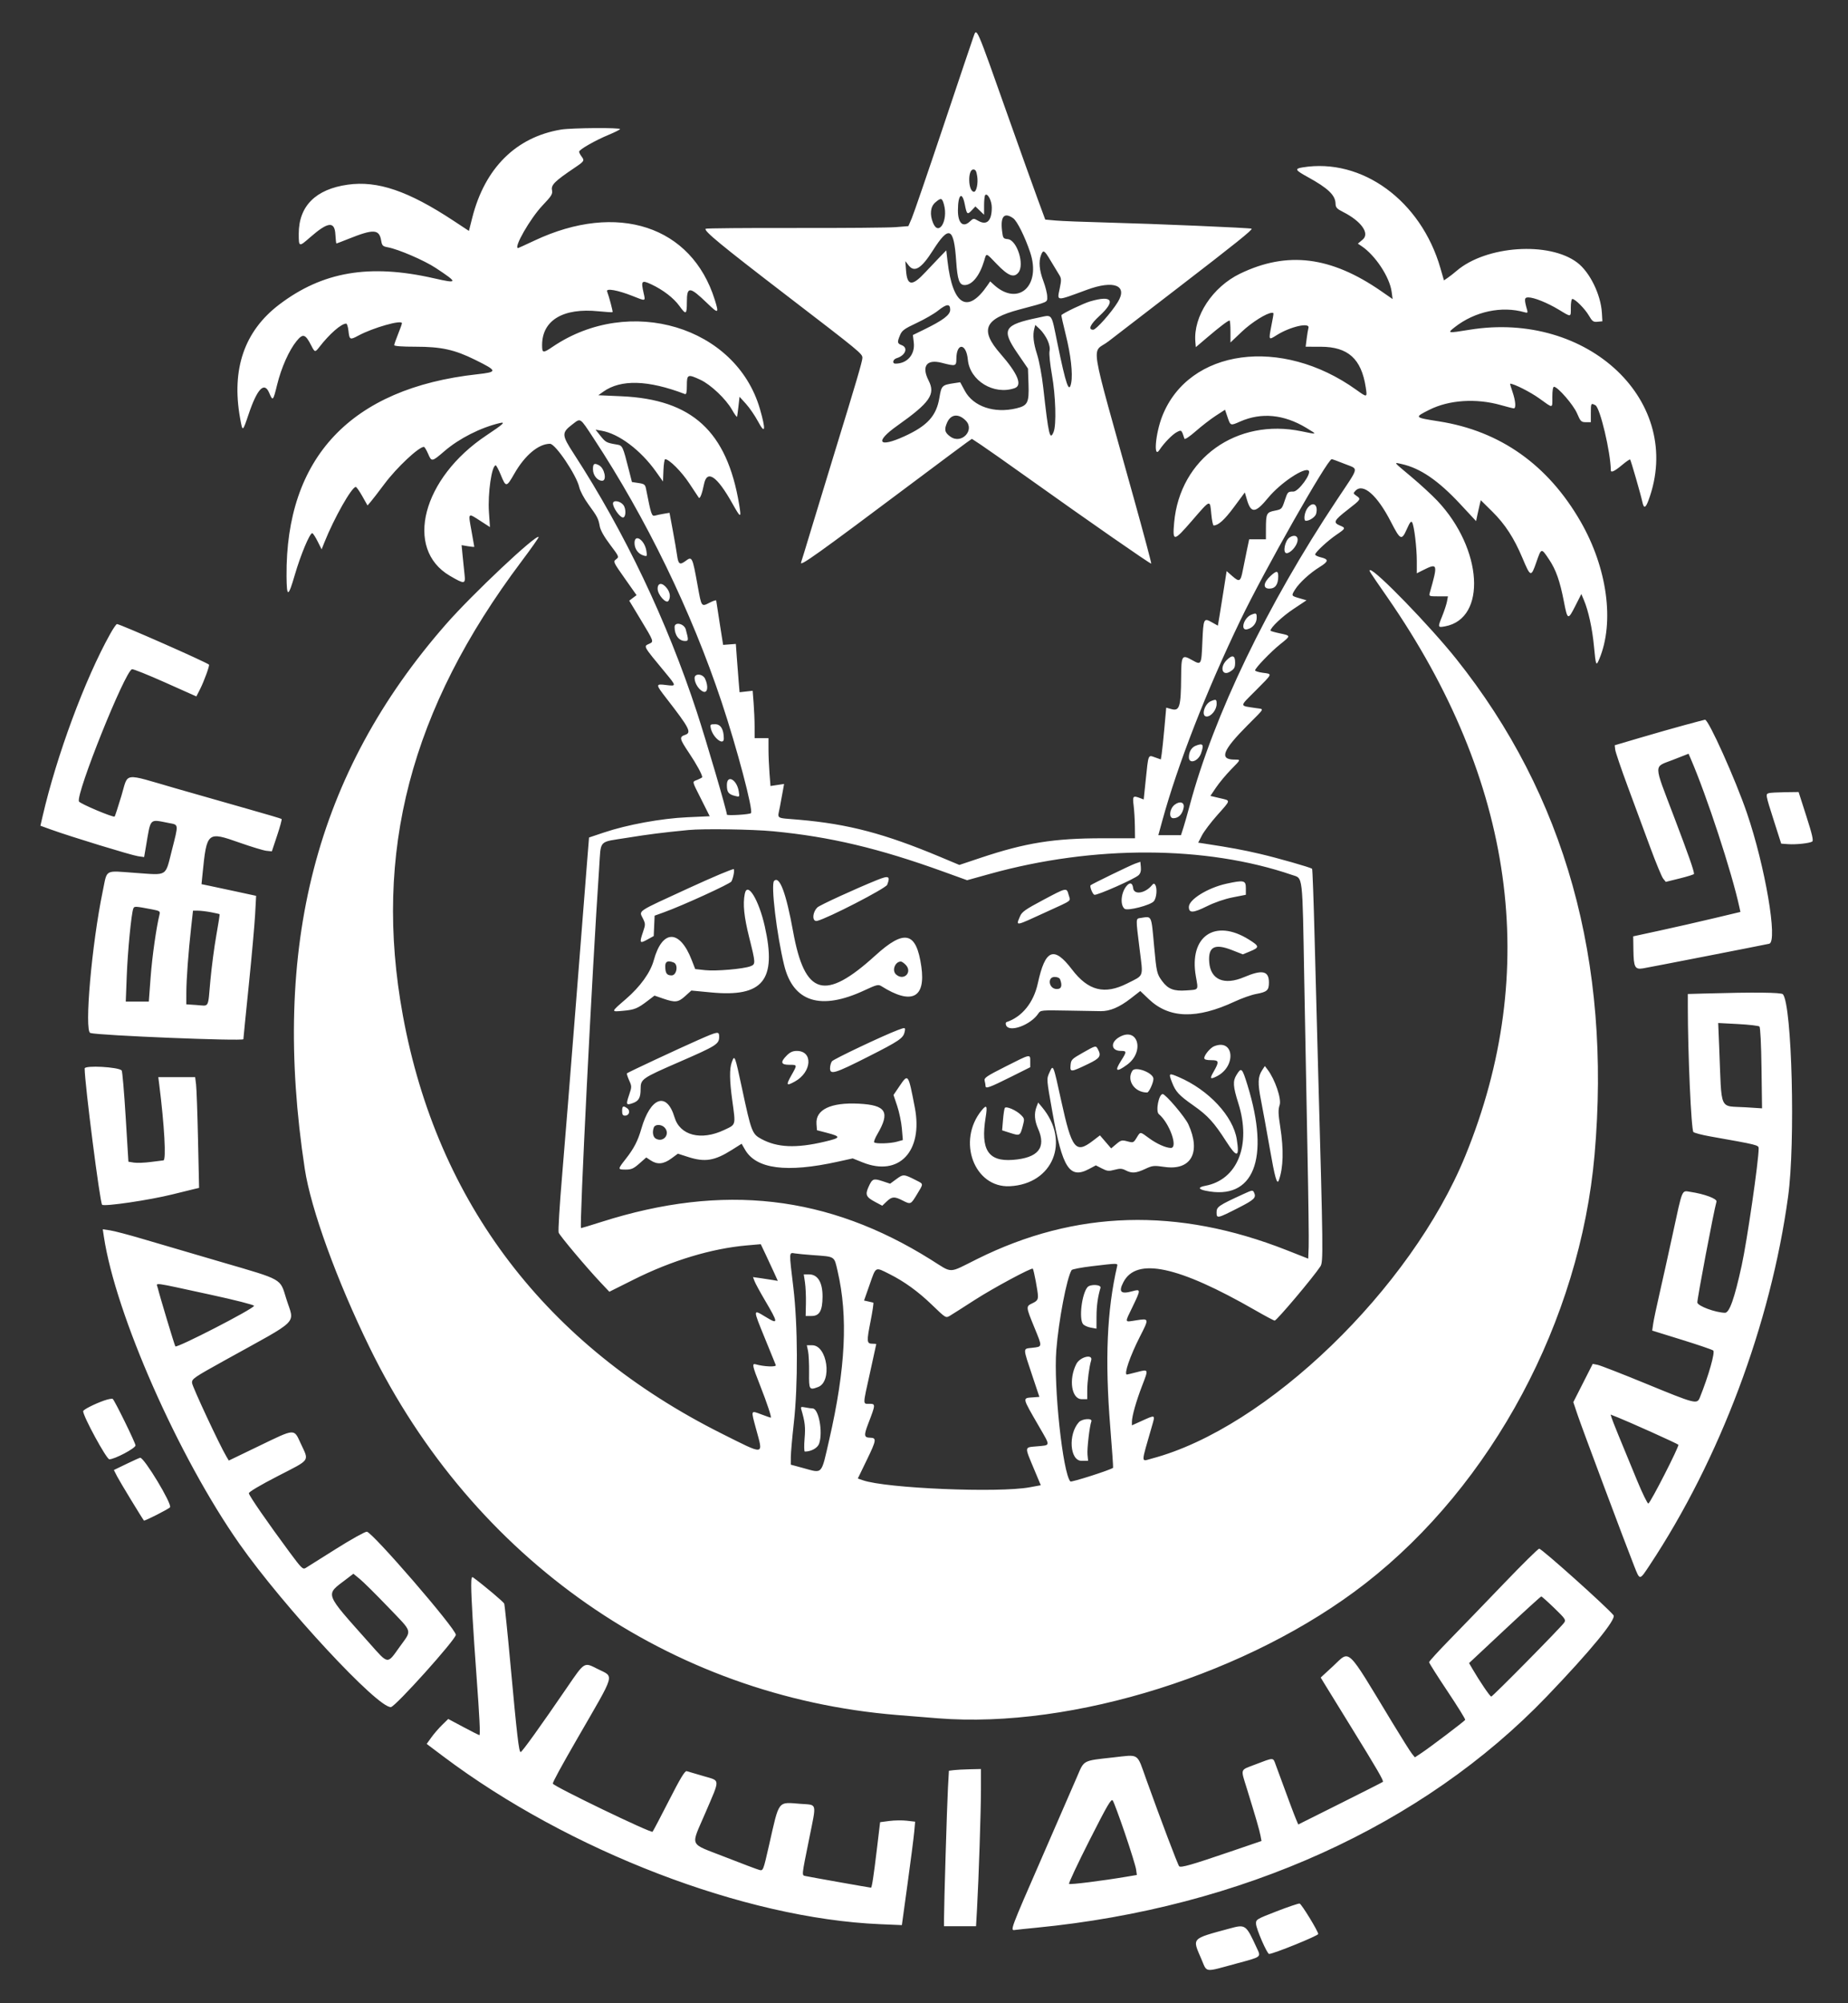 <?xml version="1.0" encoding="UTF-8"?>
<svg version="1.1" viewBox="0 0 400 433.33" xmlns="http://www.w3.org/2000/svg">
  <rect x="0" y="0" width="400" height="433.33" fill="#333333" stroke="none"/>
  <path fill="#fff"  d="m210.67 8.068c-0.221 0.604-3.142 9.274-6.49 19.265-3.348 9.992-6.419 18.935-6.823 19.873l-0.737 1.706-2.727 0.221c-1.501 0.122-11.329 0.205-21.84 0.184-10.512-0.021-19.204 0.055-19.317 0.168-0.44 0.439 3.3 3.519 17.429 14.355 16.128 12.369 16.5 12.675 16.5 13.577 0 0.715-1.34 5.275-5.998 20.416-1.805 5.867-4.139 13.517-5.185 17-1.047 3.484-1.985 6.547-2.085 6.808-0.407 1.063 3.176-1.494 24.934-17.798 5.409-4.053 10.329-7.716 10.935-8.141l1.101-0.773 1.899 1.251c1.044 0.688 5.724 3.979 10.399 7.312 13.027 9.289 26.383 18.569 26.523 18.429 0.069-0.069-1.604-6.342-3.719-13.94-10.006-35.957-9.247-31.285-5.549-34.136 1.418-1.093 8.203-6.313 15.078-11.6 12.433-9.56 16.148-12.541 15.919-12.771-0.178-0.178-21.087-1.069-31.252-1.332-4.859-0.125-9.866-0.321-11.128-0.435l-2.294-0.207-1.659-4.5c-0.912-2.475-3.652-10.125-6.088-17-7.468-21.076-7.035-20.084-7.826-17.932m-89.261 19.969c-9.708 1.617-16.467 8.328-19.184 19.045l-0.727 2.869-3.333-2.196c-9.805-6.459-16.44-8.719-22.91-7.804-6.94 0.981-10.59 4.638-10.59 10.608 0 2.9 0.028 2.909 2.471 0.771 3.863-3.38 5.308-3.533 5.462-0.58 0.055 1.054 0.156 1.917 0.225 1.917 0.068 0 1.261-0.455 2.65-1.012 5.4-2.162 6.613-2.095 7.032 0.389 0.185 1.093 0.339 1.248 1.433 1.45 2.317 0.428 7.896 2.833 10.393 4.481 4.86 3.207 4.823 3.416-0.392 2.227-13.955-3.182-24.13-1.453-33.526 5.698-7.514 5.718-10.349 13.945-8.45 24.524 0.552 3.072 0.533 3.081 1.858-0.843 1.867-5.527 3.395-7.101 4.452-4.584 0.77 1.834 0.852 1.749 1.705-1.747 0.905-3.707 2.589-7.489 4.226-9.486 1.377-1.681 1.89-1.521 3.17 0.986 0.762 1.494 0.829 1.507 1.737 0.333 2.213-2.859 4.762-5.083 5.827-5.083 0.169 0 0.384 0.682 0.478 1.516 0.227 2.016 0.322 2.063 2.164 1.074 3.179-1.708 9.418-3.475 9.418-2.668 0 0.163-0.375 1.219-0.833 2.347-0.459 1.128-0.834 2.204-0.834 2.391 0 0.215 1.7 0.34 4.614 0.34 5.582 0 8.451 0.632 12.928 2.849 4.854 2.403 4.88 2.619 0.375 3.117-27.266 3.009-41.437 18.022-41.227 43.675 0.039 4.678 0.36 4.624 1.797-0.305 1.261-4.324 3.217-9.003 3.765-9.003 0.152 0 0.672 0.788 1.154 1.75l0.878 1.75 0.598-1.5c2.092-5.247 5.916-12 6.795-12 0.157 0 0.792 0.901 1.412 2.001l1.127 2 0.656-0.75c0.361-0.413 1.736-2.194 3.057-3.959 2.627-3.508 7.374-7.958 8.491-7.958 0.149 0 0.563 0.681 0.92 1.514 0.752 1.755 0.809 1.745 3.573-0.629 3.144-2.7 7.746-5.035 11.865-6.02 1.446-0.345 0.886 0.179-2.838 2.658-13.857 9.226-17.844 24.543-7.903 30.362 3.174 1.858 3.418 1.837 3.184-0.266-0.109-0.982-0.298-2.815-0.419-4.073l-0.22-2.286 1.376 0.232c0.756 0.128 1.373 0.182 1.37 0.12s-0.284-1.65-0.625-3.529c-0.711-3.924-0.791-3.838 1.94-2.073l2.079 1.344-0.223-3.261c-0.275-4.033 0.606-10.093 1.468-10.093 0.137 0 0.631 0.931 1.098 2.068 1.117 2.723 1.227 2.712 2.944-0.288 2.273-3.973 5.231-6.446 7.713-6.447 1.175 0 5.744 6.788 6.332 9.41 0.178 0.791 1.039 2.408 1.937 3.64 1.997 2.737 2.195 3.118 2.494 4.783 0.156 0.87 0.934 2.255 2.235 3.98 1.964 2.605 1.985 2.656 1.311 3.167-0.673 0.511-0.64 0.583 1.868 4.141l2.552 3.621-0.791 0.596-0.791 0.597 2.385 3.949c2.989 4.948 2.973 4.906 1.926 5.383-1.255 0.571-1.386 0.339 3.57 6.325 2.35 2.838 2.351 2.872 0.084 2.589-2.294-0.287-2.292-0.173 0.068 2.868 4.999 6.443 5.502 7.412 4.098 7.901-1.356 0.473-1.286 0.794 0.869 4.014 1.577 2.355 2.798 4.603 2.798 5.152 0 0.075-0.45 0.323-1 0.551-1.233 0.511-1.324 0.032 0.811 4.288l1.81 3.61-4.881 0.222c-5.616 0.255-12.98 1.605-18.046 3.307l-3.194 1.073-0.402 5c-0.221 2.75-1.314 16.625-2.428 30.833-1.115 14.208-2.468 31.042-3.008 37.407-0.54 6.366-0.872 11.869-0.738 12.229 0.261 0.703 6.049 7.58 9.106 10.818l1.864 1.974 5.303-2.65c8.218-4.107 16.826-6.705 24.421-7.371l3.051-0.268 1.037 2.181c0.571 1.199 1.401 2.985 1.846 3.97l0.808 1.789-1.097-0.189c-0.603-0.104-1.812-0.29-2.686-0.412l-1.59-0.222 0.336 0.885c0.185 0.486 1.158 2.28 2.161 3.985 3.065 5.207 3.074 5.464 0.123 3.671-2.642-1.605-2.641-1.651-0.092 4.587 1.225 2.997 2.309 5.657 2.409 5.911 0.177 0.449-2.578 0.341-4.341-0.171-0.858-0.249-0.748 0.288 0.925 4.529 1.53 3.877 2.567 7.014 2.32 7.014-0.075 0-0.977-0.315-2.005-0.7-2.373-0.887-2.31-1.063-1.149 3.218 1.553 5.729 2.022 5.669-7.398 0.955-38.033-19.031-61.636-49.947-69.073-90.473-6.466-35.235 1.661-66.303 25.707-98.266 2.11-2.805 3.768-5.167 3.685-5.251-0.583-0.582-14.349 12.373-20.029 18.85-28.203 32.16-37.942 69.691-30.59 117.88 1.322 8.667 6.918 24.064 14.034 38.618 22.418 45.848 64.979 75.477 114.18 79.487 2.189 0.179 6.155 0.499 8.813 0.711 29.216 2.337 67.542-9.74 92.5-29.147 27.479-21.367 46.487-56.871 49.639-92.718 3.679-41.844-6.358-77.789-29.973-107.34-5.633-7.05-17.375-19.158-18.579-19.158-0.37 0-0.445-0.119 3.681 5.834 27.56 39.755 33.292 80.784 16.889 120.89-11.765 28.764-43 58.898-67.844 65.451-2.404 0.635-2.405 1.443 8e-3 -6.958 0.755-2.626 0.878-2.571-2.404-1.088l-1.917 0.866v-0.759c0-1.21 0.926-4.479 2.219-7.831 1.404-3.64 1.425-3.587-1.147-2.92-1.101 0.285-2.073 0.518-2.16 0.518-0.696 0 0.696-4.037 2.837-8.23 2-3.918 1.997-3.93-0.804-3.5-2.637 0.404-2.563 0.711-0.738-3.063 1.733-3.585 1.729-3.738-0.092-3.233-2.524 0.701-3.057 0.17-1.96-1.951 2.815-5.444 11.831-3.524 28.559 6.082 2.134 1.226 4.018 2.229 4.186 2.229 0.447 0 8.383-9.404 9.902-11.734 0.631-0.969 0.607-3.062-0.508-42.933-0.197-7.058-0.531-19.609-0.743-27.889-0.211-8.281-0.459-15.115-0.551-15.188-0.395-0.31-7.507-2.338-11.333-3.23-3.646-0.851-6.307-1.342-11.908-2.2l-1.409-0.215 0.802-1.556c0.44-0.855 1.934-2.83 3.319-4.389 3.023-3.401 2.982-3.11 0.522-3.692l-2.006-0.474 1.229-1.82c0.676-1.001 2.104-2.719 3.173-3.819 2.304-2.369 2.248-2.189 0.694-2.218-3.209-0.06-2.422-2.038 2.963-7.442 3.848-3.862 3.627-3.425 1.871-3.69-3.735-0.564-3.723-0.192-0.125-3.803 3.751-3.765 3.669-3.561 1.541-3.844-0.916-0.121-1.666-0.357-1.666-0.523 0-0.49 3.43-4.053 5.461-5.673 2.31-1.844 2.312-1.817-0.128-2.335-1.1-0.233-2-0.495-2-0.581 0-0.666 2.545-3.073 4.922-4.654l2.875-1.913-1.447-0.419c-1.882-0.545-1.878-0.539-1.052-1.875 0.917-1.484 3.237-3.611 5.371-4.925 1.925-1.184 1.976-1.662 0.222-2.076-0.673-0.16-1.224-0.431-1.224-0.603 0-0.479 2.694-2.983 4.614-4.287 2.007-1.363 2.039-1.454 0.719-2-1.497-0.62-1.255-1.11 1.667-3.374 2.954-2.291 2.98-2.331 1.916-3.056-0.701-0.477-0.713-0.548-0.195-1.083 1.664-1.718 4.7 0.944 7.676 6.731 2.052 3.991 2.318 4.108 3.461 1.532 0.637-1.437 0.921-1.791 1.133-1.415 0.446 0.789 1.009 5.453 1.009 8.362v2.65l1.25-0.631c3.299-1.665 3.36-1.474 1.552 4.867-0.205 0.72-0.131 0.75 1.863 0.75h2.076l-0.212 1.129c-0.117 0.621-0.592 2.063-1.055 3.204-0.972 2.391-0.952 2.454 0.665 2.15 9.046-1.697 8.117-16.758-1.673-27.137-1.163-1.232-3.693-3.563-5.624-5.179-4.069-3.408-3.9-3.183-2.092-2.781 4.005 0.891 7.897 3.552 12.635 8.637l3.448 3.702 0.265-1.279c0.145-0.704 0.374-1.721 0.507-2.26l0.242-0.982 2.513 2.482c2.747 2.712 4.697 5.716 6.506 10.023 1.738 4.137 1.866 4.18 2.979 0.983 1.122-3.225 1.083-3.215 2.791-0.659 1.496 2.241 2.345 4.66 3.215 9.16 0.763 3.945 0.879 3.989 2.43 0.932l1.331-2.625 0.555 1.307c0.97 2.28 1.818 6.166 2.177 9.974 0.401 4.251 0.469 4.414 1.156 2.77 3.326-7.961 1.732-19.679-4.044-29.718-7.062-12.275-17.407-19.597-30.627-21.679-5.424-0.853-5.417-0.845-2.138-2.5 4.273-2.157 10.187-2.541 15.554-1.009 1.327 0.379 2.565 0.688 2.75 0.688 0.516 0 0.384-1.636-0.288-3.583-0.333-0.963-0.559-1.75-0.502-1.75 0.823 0 4.351 1.783 6.311 3.189 3.08 2.21 2.817 2.243 2.817-0.356 0-1.329 0.139-2.166 0.36-2.166 0.812 0 4.193 3.893 4.987 5.744 0.756 1.763 0.904 1.911 1.903 1.917l1.083 5e-3v-2c0-2.124 0.035-2.183 0.993-1.67 1.011 0.541 3.283 10.133 3.337 14.087 8e-3 0.564 0.836 0.174 2.387-1.126 0.904-0.756 1.707-1.311 1.785-1.233 0.166 0.166 2.316 7.613 2.653 9.192 0.312 1.459 0.686 1.364 1.317-0.333 7.898-21.256-12.966-41.119-38.77-36.909-4.736 0.773-4.843 0.753-3.134-0.583 4.333-3.384 10.129-4.624 15.054-3.219 0.662 0.189 0.759 0.124 0.608-0.407-0.682-2.397-0.649-2.799 0.231-2.799 1.25 0 4.119 1.156 6.628 2.669 2.742 1.653 2.578 1.685 2.578-0.502 0-1.008 0.145-1.833 0.322-1.833 0.609 0 2.705 2.094 3.566 3.563 0.763 1.302 0.984 1.461 1.904 1.371l1.041-0.101-0.108-1.833c-0.233-3.941-2.6-8.777-5.306-10.844-6.073-4.637-19.767-3.705-26.153 1.78-0.605 0.52-1.465 1.193-1.913 1.496l-0.813 0.552-0.769-2.664c-4.21-14.582-16.986-23.9-29.854-21.773-1.751 0.289-1.588 0.584 1.166 2.096 4.341 2.384 5.939 3.907 5.991 5.708 0.025 0.878 0.259 1.139 1.656 1.847 3.919 1.986 5.796 4.633 4.223 5.957l-1.048 0.882 0.797 0.532c2.973 1.983 6.087 6.699 6.511 9.862l0.215 1.597-2.464-1.706c-10.89-7.543-20.345-8.717-30.548-3.795-5.965 2.878-10.155 9.253-9.683 14.731l0.1 1.17 2.533-2.155c2.66-2.264 4.435-3.607 4.769-3.607 0.109 0 0.198 1.069 0.198 2.376v2.376l2.452-2.329c2.144-2.036 5.421-4.089 6.528-4.089 0.438 0 0.448-0.221-0.142 2.864-0.593 3.099-0.602 3.083 1.179 1.959 2.894-1.828 7.215-2.818 6.863-1.573-0.091 0.32-0.265 1.37-0.387 2.333l-0.222 1.75 3.281 7e-3c5.893 0.013 8.77 2.602 9.718 8.743 0.353 2.285 0.353 2.285-2.068 0.551-16.177-11.584-36.209-8.863-41.962 5.699-1.485 3.758-1.959 9.369-0.62 7.336 0.989-1.502 2.814-3.371 3.776-3.868 1.007-0.521 1.002-0.525 1.64 1.435 0.076 0.233 1.115-0.459 2.464-1.642 1.284-1.125 3.231-2.626 4.327-3.336l1.994-1.291 0.506 1.493c0.681 2.007 0.649 1.995 2.747 1.067 4.596-2.033 9.48-1.568 14.343 1.365 2.444 1.474 2.455 1.466-1 0.744-14.057-2.939-26.375 5.867-27.608 19.735-0.374 4.202-0.11 4.176 3.836-0.378 4.089-4.719 3.903-4.653 4.199-1.493 0.129 1.375 0.36 2.5 0.513 2.5 1.007 0 2.348-1.212 4.397-3.974l2.35-3.168 0.446 1.528c0.896 3.073 1.836 2.996 4.612-0.38 2.629-3.197 7.905-6.718 8.77-5.853 0.636 0.636-2.206 4.513-3.309 4.513-1.206 0-1.248 0.043-1.87 1.917-0.622 1.875-0.669 1.923-2.169 2.218-1.781 0.35-1.906 0.607-1.912 3.949l-5e-3 2.25h-1.811-1.81l-0.51 2.416c-0.28 1.329-0.675 3.277-0.878 4.328-0.467 2.417-0.726 2.557-2.251 1.218l-1.24-1.089-0.572 3.647c-0.314 2.005-0.741 4.661-0.947 5.9l-0.376 2.254-1.322-0.742c-1.739-0.978-1.814-0.821-2.033 4.234-0.22 5.094-0.211 5.08-2.282 3.923-2.147-1.199-2.284-0.979-2.316 3.744-0.043 6.365-0.347 7.374-2.074 6.897l-1.152-0.318-0.394 4.377c-0.217 2.408-0.48 4.927-0.585 5.599l-0.19 1.222-1.265-0.447c-1.521-0.536-1.411-0.813-2.021 5.056l-0.422 4.053-0.796-0.303c-1.524-0.579-1.639-0.445-1.382 1.614 0.132 1.054 0.252 3.079 0.268 4.5l0.028 2.583h-6.983c-10.584 0-16.703 0.979-26.42 4.225l-4.617 1.543-4.074-1.708c-12.082-5.065-19.943-7.139-30.573-8.064-5.341-0.466-4.707-0.036-4.186-2.833 0.239-1.281 0.539-2.91 0.666-3.621l0.232-1.291-1.472 0.221-1.473 0.221-0.215-2.763c-0.118-1.52-0.216-3.851-0.217-5.18l-2e-3 -2.416h-1.5-1.5l-2e-3 -2.417c-1e-3 -1.329-0.096-3.633-0.212-5.121l-0.211-2.703-1.416 0.159-1.416 0.16-0.194-2.289c-0.107-1.259-0.288-3.61-0.403-5.225l-0.209-2.936-1.378 0.103-1.377 0.102-0.737-4.667c-0.406-2.566-0.746-4.782-0.758-4.923-0.011-0.141-0.614 0.046-1.34 0.417-1.899 0.968-1.828 1.063-2.669-3.576-1.157-6.386-1.195-6.461-2.659-5.378-1.221 0.902-1.542 0.678-1.808-1.265-0.119-0.868-0.535-3.288-0.925-5.378l-0.708-3.801-1.206 0.202c-0.663 0.111-1.525 0.29-1.915 0.397-0.736 0.203-0.856-0.151-1.959-5.761-0.187-0.953-0.361-1.089-1.63-1.279l-1.421-0.213-0.609-2.388c-1.416-5.546-1.397-5.506-2.763-5.736-2.118-0.357-2.351-0.483-3.441-1.86l-1.061-1.339 1.297 0.223c3.729 0.64 8.449 4.179 11.75 8.812l1.547 2.17 0.098-2.412c0.054-1.326 0.22-2.412 0.369-2.412 0.872 0 3.56 2.694 5.239 5.249 1.055 1.605 1.973 2.989 2.04 3.075 0.258 0.329 0.723-0.866 1.126-2.892 0.648-3.258 2.795-1.819 6.118 4.102 1.854 3.303 2.007 3.329 1.495 0.255-2.637-15.813-10.161-22.722-25.485-23.401l-5-0.221 1.063-0.759c3.811-2.717 9.698-2.55 17.687 0.504 0.305 0.117 0.417-0.385 0.417-1.876 0-2.399 0.197-2.481 2.933-1.207 2.246 1.046 5.514 4.142 6.838 6.479 0.563 0.994 1.058 1.669 1.101 1.5 0.042-0.169 0.179-1.208 0.304-2.308l0.228-2 1.402 1.547c0.771 0.85 1.951 2.575 2.621 3.833 1.545 2.896 1.701 1.788 0.387-2.747-5.168-17.832-28.198-24.737-44.863-13.449-2.102 1.423-2.285 1.395-2.285-0.356 0-5.386 4.565-8.112 12.256-7.319 1.585 0.164 2.935 0.245 3 0.18 0.105-0.105-0.744-3.311-1.19-4.492-0.273-0.722 2.359-0.252 5.439 0.972 3.008 1.195 2.884 1.228 2.461-0.655-0.588-2.618-0.419-2.805 1.666-1.836 2.534 1.179 4.856 2.964 6.091 4.684 1.416 1.972 1.611 1.87 1.611-0.842 0-3.464 0.592-3.43 4.416 0.255 2.429 2.34 2.573 2.271 1.619-0.775-4.997-15.949-21.08-21.225-39.001-12.796-1.906 0.896-3.511 1.63-3.566 1.63-1.051 0 2.625-6.412 5.279-9.206 1.992-2.097 2.231-2.487 2.058-3.353-0.219-1.092 0.633-1.935 4.778-4.729 2.266-1.527 2.317-1.609 1.594-2.565-0.269-0.356-0.494-0.804-0.5-0.995-0.014-0.448 3.514-2.46 6.421-3.662 1.246-0.515 2.342-1.061 2.437-1.213 0.224-0.363-10.522-0.285-12.791 0.093m90.103 10.109c0.228 1.516-0.163 3.361-0.708 3.345-1.266-0.039-1.404-4.824-0.139-4.824 0.485 0 0.675 0.333 0.847 1.479m3.153 6.741c0 2.908-1.071 3.949-2.953 2.869-0.977-0.561-1.029-0.556-1.798 0.166-1.481 1.391-2.586 0.357-2.578-2.413 9e-3 -3.472 0.912-4.233 1.495-1.261 0.424 2.158 0.55 2.263 1.505 1.247l0.785-0.835 0.938 0.899 0.939 0.899v-2.007c0-1.103 0.11-2.117 0.245-2.252 0.509-0.509 1.422 1.216 1.422 2.688m-10.351-0.637c0.955 3.439-1.12 6.969-2.351 4-0.766-1.848-0.585-3.538 0.478-4.452 1.242-1.068 1.466-1.014 1.873 0.452m14.988 2.967c0.842 0.59 2.531 3.979 3.666 7.356 2.458 7.314-2.637 11.829-7.893 6.994l-0.757-0.696-0.557 0.815c-4.334 6.345-7.56 4.417-8.677-5.186l-0.272-2.333-1.49 1.533c-0.82 0.844-2.191 2.288-3.047 3.208-2.851 3.068-3.916 2.979-4.166-0.347l-0.155-2.061 0.717 0.917c1.256 1.608 2.754 0.684 5.244-3.235 3.5-5.509 4.545-5.038 5.042 2.272 0.28 4.112 0.669 5.213 1.841 5.213 1.622 0 3.255-2.034 4.216-5.25 0.525-1.757 0.299-1.817 2.751 0.729 2.45 2.546 3.683 3.028 4.659 1.822 1.39-1.717-0.301-7.041-2.299-7.236-0.987-0.096-1.05-0.189-1.242-1.833-0.362-3.1 0.484-4.037 2.419-2.682m8.115 9.2c0.676 1.146 1.489 2.49 1.807 2.987 0.517 0.807 0.534 1.123 0.156 2.952-0.593 2.875-0.971 2.854 5.892 0.331 5.839-2.147 8.869-0.946 6.679 2.646-1.372 2.251-4.703 6-5.331 6-1.172 0-0.648-1.157 1.36-3 3.581-3.287 2.785-4.534-2.005-3.139-1.405 0.41-5.669 2.436-6.241 2.966-0.054 0.05 0.367 1.947 0.934 4.215 1.102 4.401 1.563 8.443 1.191 10.426-0.458 2.444-1.118 0.553-2.996-8.585-1.373-6.678-0.975-6.15-4.132-5.497-7.479 1.547-8.053 2.526-4.508 7.699l2.275 3.319 0.115 3.308c0.142 4.09-0.161 4.7-2.633 5.293-4.778 1.146-9.315-0.392-11.141-3.777l-1.008-1.869-1.333 0.203c-2.62 0.397-2.729 0.505-3.173 3.167-0.652 3.91-2.587 6.04-7.552 8.313-5.628 2.577-6.553 1.252-1.583-2.268 7.096-5.027 8.328-6.795 6.808-9.774-1.598-3.131-0.432-4.698 2.857-3.841 2.963 0.772 3.143 0.726 3.143-0.798 0-3.634 2.145-3.529 2.488 0.122 0.426 4.552 5.638 7.717 10.129 6.151 1.736-0.605 0.689-3.137-3.077-7.443-4.504-5.149-3.497-7.539 4.019-9.54 6.546-1.743 6.108-1.541 6.108-2.819 0-0.632-0.375-2.146-0.834-3.364-0.879-2.335-1.047-4.195-0.508-5.613 0.471-1.24 0.728-1.089 2.094 1.229m-21.752 10.587c0 1.132-1.524 2.279-5.788 4.357l-2.288 1.115 0.193 1.634c0.305 2.571-1.419 4.557-3.957 4.557-0.777 0-0.576-0.93 0.256-1.184 1.903-0.58 2.549-2.259 1.084-2.816-0.967-0.368-1.006-0.61-0.349-2.181 0.415-0.995 0.927-1.367 3.583-2.611 1.705-0.798 3.774-1.988 4.599-2.646 1.906-1.518 2.667-1.583 2.667-0.225m21.066 6.596c0.422 0.937 0.573 1.766 0.434 2.396-0.116 0.53 0.117 2.81 0.519 5.067 0.809 4.547 0.996 10.846 0.367 12.374-0.807 1.963-1.089 0.762-2.242-9.569-0.289-2.593-0.873-5.747-1.326-7.166-0.811-2.54-0.989-4.199-0.603-5.639l0.206-0.77 0.999 0.937c0.55 0.515 1.29 1.582 1.646 2.37m-17.714 17.368c2.056 2.056-0.873 5.198-3.276 3.515-1.267-0.887-1.424-1.546-0.736-3.083 0.814-1.817 2.451-1.993 4.012-0.432m-80.538 3.847c11.42 17.368 21.159 37.413 27.69 56.993 3.341 10.015 6.919 23.546 6.371 24.094-0.296 0.296-5.209 0.595-5.209 0.317 0-0.76-4.449-15.936-6.527-22.262-6.461-19.672-15.604-38.851-26.569-55.735-2.709-4.17-2.728-4.599-0.289-6.459 1.772-1.352 1.53-1.515 4.533 3.052m162.6 5.551c3.047 1.226 3.25 0.314-1.734 7.801-15.072 22.643-26.636 46.637-31.829 66.041-0.484 1.811-1.11 4.005-1.39 4.875l-0.51 1.584h-2.45-2.45l0.845-3.084c3.33-12.157 9.549-28.113 16.919-43.411 5.199-10.791 18.839-34.834 19.766-34.84 0.141-1e-3 1.416 0.464 2.833 1.034m-162.74 1.134c0 1.315 0.948 2.5 2 2.5 1.064 0 0.515-2.701-0.679-3.34-1.034-0.554-1.321-0.372-1.321 0.84m4.334 7.415c0 0.885 1.387 2.888 2.095 3.024 0.702 0.135 0.815-1.827 0.155-2.69-0.686-0.898-2.25-1.13-2.25-0.334m150.37 0.946c-0.712 0.905-0.974 2.806-0.387 2.806 0.811 0 2.05-0.854 2.22-1.531 0.492-1.96-0.663-2.763-1.833-1.275m-3.905 6.394c-1.049 0.701-1.567 3.412-0.652 3.412 0.812 0 2.124-1.44 2.354-2.584 0.223-1.109-0.647-1.532-1.702-0.828m-141.8 1.208c0 1.281 0.788 2.368 1.967 2.713 0.765 0.224 0.791 0.18 0.596-1.019-0.384-2.369-2.563-3.809-2.563-1.694m137.68 7.12c-1.594 1.471-1.721 2.75-0.273 2.75 1.286 0 1.923-0.888 1.923-2.682 0-1.224-0.38-1.24-1.65-0.068m-132.68 2.776c0 1.299 1.875 3.376 2.358 2.613 0.494-0.781 0.349-1.831-0.382-2.76-0.982-1.249-1.976-1.175-1.976 0.147m128.49 5.625c-1.628 0.66-2.437 3.501-0.898 3.152 1.209-0.274 2.076-1.321 2.076-2.506 0-1.022-0.106-1.081-1.178-0.646m-246.97 4.125c-5.458 9.76-11.586 26.275-14.639 39.453l-0.478 2.062 2.382 0.86c4.148 1.498 17.327 5.529 18.725 5.729l1.343 0.191 0.392-2.285c1.09-6.351 0.652-5.906 5.005-5.073 2.108 0.403 2.078 0.104 0.601 5.917-1.464 5.765-0.816 5.363-7.851 4.866-6.877-0.486-6.088-0.931-7.113 4.004-2.371 11.41-4.017 30.206-2.682 30.623 1.725 0.539 33.128 1.812 33.131 1.343 1e-3 -0.164 0.524-5.399 1.163-11.632 0.638-6.234 1.259-13.144 1.379-15.356l0.217-4.021-4.13-0.895c-2.272-0.491-4.933-1.059-5.912-1.262l-1.78-0.368 0.222-2.216c0.92-9.155 1.008-9.229 8.022-6.759 2.576 0.907 5.201 1.701 5.833 1.763l1.15 0.114 1.138-3.418c0.626-1.88 1.065-3.49 0.976-3.58-0.089-0.089-3.301-1.044-7.138-2.123s-10.932-3.103-15.767-4.498c-11.682-3.37-10.209-3.571-11.776 1.612-0.72 2.38-1.376 4.394-1.458 4.476-0.275 0.275-7.55-2.796-7.733-3.264-0.663-1.694 9.89-27.996 11.477-28.605 0.22-0.084 3.448 1.206 7.171 2.868l6.77 3.021 0.796-1.565c0.865-1.703 2.114-5.132 1.934-5.312-0.52-0.521-19.255-8.779-19.915-8.779-0.152 0-0.806 0.949-1.455 2.109m122.15-1.464c0 1.754 0.937 3.008 2.256 3.017 0.785 5e-3 0.797-0.174 0.168-2.495-0.347-1.28-2.424-1.727-2.424-0.522m119.48 7.173c-1.554 1.555-0.93 3.543 0.773 2.464 0.911-0.577 1.075-0.879 1.075-1.981 0-1.557-0.614-1.717-1.848-0.483m-115.15 3.865c0 1.081 0.873 2.485 1.809 2.912 0.99 0.451 1.247-1.043 0.471-2.746-0.506-1.11-2.28-1.239-2.28-0.166m111.78 4.981c-1.436 0.58-2.212 3.336-0.939 3.336 0.99 0 2.155-1.466 2.155-2.712 0-1.02-0.102-1.073-1.216-0.624m102.55 5.179c-2.292 0.621-6.642 1.859-9.667 2.752l-5.5 1.624 0.105 0.948c0.058 0.521 1.277 4.109 2.709 7.974 1.433 3.864 3.618 9.77 4.855 13.125 1.238 3.355 2.506 6.416 2.818 6.801l0.568 0.702 3.056-0.755c1.681-0.416 3.055-0.851 3.054-0.968-6e-3 -0.718-1.152-3.982-4.366-12.44-4.461-11.744-4.44-10.571-0.225-12.222l3.407-1.334 0.459 1.058c3.468 8.011 8.911 24.594 10.538 32.111l0.228 1.052-5.77 1.375c-3.173 0.756-8.394 1.945-11.603 2.641l-5.833 1.265 0.046 3.062c0.054 3.621 0.342 4.154 2.083 3.866 1.332-0.22 26.079-5.049 27.312-5.329 1.901-0.432-0.875-16.716-4.814-28.241-2.509-7.338-8.34-20.308-9.091-20.22-0.112 0.013-2.078 0.532-4.369 1.153m-210.81 0.74c0.447 1.995 2.81 3.839 2.805 2.19-6e-3 -1.988-0.673-3.106-1.854-3.106-1.09 0-1.145 0.053-0.951 0.916m104.91 3.753c-0.879 0.354-1.439 1.317-1.439 2.475 0 1.556 2.02 0.901 2.632-0.854 0.676-1.938 0.428-2.275-1.193-1.621m-101.44 8.488c0 1.558 0.335 1.996 1.804 2.365 0.961 0.241 0.965 0.236 0.762-1.015-0.418-2.576-2.566-3.706-2.566-1.35m225.58 1.739c-0.794 0.208-0.785 0.263 1.029 5.937l1.598 5 1.478 0.109c1.709 0.126 4.627-0.186 5.231-0.559 0.312-0.193 3e-3 -1.537-1.264-5.486l-1.678-5.231-2.905 0.039c-1.599 0.021-3.168 0.107-3.489 0.191m-128.66 2.52c-1.134 0.879-1.33 2.917-0.282 2.917 1.116 0 1.944-0.843 2.229-2.272 0.236-1.178-0.812-1.525-1.947-0.645m-86.87 5.745c12.301 1.178 22.851 3.681 36.863 8.747l5.083 1.837 4.917-1.366c22.482-6.247 46.753-6.166 65.402 0.219 2.415 0.826 2.241-0.665 2.657 22.735 0.198 11.092 0.516 28.042 0.708 37.667s0.304 18.649 0.249 20.053l-0.099 2.554-4.637-1.827c-23.659-9.321-45.715-8.692-67.03 1.91-6.388 3.177-5.172 3.16-10 0.138-22.296-13.957-44.939-16.557-71.266-8.185-2.347 0.746-4.356 1.357-4.467 1.357-0.395 0 2.416-55.88 3.916-77.834 0.435-6.369-0.308-5.571 6.15-6.614 4.595-0.742 7.504-1.11 13.167-1.665 3.262-0.319 13.837-0.162 18.387 0.274m78.28 7.007c-0.969 0.338-9.278 4.375-9.6 4.664-0.253 0.227 0.403 1.908 0.805 2.062 0.529 0.203 8.674-3.397 9.568-4.228 0.417-0.389 0.573-0.929 0.5-1.735l-0.107-1.17-1.166 0.407m-89.834 2.291c-1.466 0.613-4.466 1.943-6.666 2.956-11.748 5.405-10.86 4.808-9.956 6.703 0.503 1.055 0.503 1.261 0 2.737-0.844 2.475-0.759 2.646 0.872 1.748l1.417-0.78 0.098-2.206 0.097-2.205 2.069-0.747c4.013-1.447 14.29-6.144 14.555-6.652 0.441-0.843 0.755-2.68 0.457-2.674-0.152 3e-3 -1.476 0.507-2.943 1.12m34 1.249c-4.64 1.873-12.4 5.431-12.893 5.912-1.139 1.111-1.188 3.177-0.069 2.922 2.19-0.499 14.866-7.03 15.167-7.814 0.721-1.882 0.354-2.052-2.205-1.02m-22.277 0.181c-0.738 0.737 0.571 11.685 2.181 18.252 1.956 7.972 7.917 9.836 17.369 5.43 2.642-1.232 3.013-1.324 3.667-0.912 6.539 4.115 9.636 2.595 8.653-4.249-1.083-7.533-3.619-8.14-9.956-2.382-10.964 9.962-15.278 8.703-17.802-5.195-1.518-8.357-2.933-12.123-4.112-10.944m97.938 0.601c-4.035 0.878-8.161 3.422-8.161 5.031 0 1.374 0.899 1.344 3.87-0.129 1.735-0.861 3.852-1.59 5.623-1.938l2.841-0.559v-1.447c0-1.682-0.414-1.777-4.173-0.958m-21.578 0.419c-1.262 1.394-1.535 4.183-0.491 5.016 0.638 0.508 5.611-0.775 6.325-1.633 0.605-0.726 0.78-2.8 0.299-3.558-0.218-0.343-0.367-0.321-0.723 0.108-1.458 1.757-3.874 2.127-4.052 0.62-0.132-1.123-0.651-1.335-1.358-0.553m-82.705 1.783c-0.442 2.213-0.163 4.964 0.96 9.442 1.404 5.597 1.412 5.787 0.262 6.224-1.526 0.581-7.482 1.094-9.775 0.843l-2.176-0.238-0.758-1.955c-2.594-6.691-6.375-6.663-8.214 0.061-0.723 2.645-2.915 5.689-6.032 8.38-3.295 2.843-3.282 2.786-0.566 2.537 2.454-0.225 3.096-0.488 5.298-2.169l1.459-1.114 1.885 0.648c2.609 0.898 3.249 0.825 4.767-0.547l1.323-1.195 4.281 0.409c11.239 1.073 14.245-2.63 11.614-14.309-1.301-5.774-3.774-9.784-4.328-7.017m64.502 1.367c-3.775 2.007-4.524 2.537-4.916 3.477-0.919 2.198-1.254 2.252 5.679-0.928 5.881-2.697 5.247-2.21 4.833-3.71-0.441-1.597-0.389-1.608-5.596 1.161m-192.77 1.996c1.589 0.301 1.76 0.414 1.601 1.058-0.707 2.851-1.599 9.123-1.933 13.585l-0.396 5.302h-2.494-2.495l0.215-5.584c0.208-5.389 0.988-13.413 1.411-14.518 0.216-0.562 0.311-0.559 4.091 0.157m12.734 0.614c0.974 0.184 1.812 0.377 1.862 0.427 0.051 0.051-0.271 2.112-0.714 4.581s-1.02 6.862-1.283 9.761c-0.558 6.171-0.182 5.497-2.961 5.305l-2.25-0.154 6e-3 -2.545c5e-3 -2.826 0.437-8.668 1.044-14.128l0.399-3.583h1.063c0.585 0 1.861 0.151 2.834 0.336m201.24 1.236c-1.107 0.168-1.096-0.144-0.243 6.738 0.775 6.257 1.03 5.55-2.674 7.424-4.912 2.485-8.452 1.593-11.958-3.012-3.923-5.153-5.796-4.398-7.396 2.979-0.906 4.175-3.409 7.276-6.784 8.4-0.173 0.058-0.218 0.359-0.099 0.669 0.646 1.683 5.354-0.031 7.005-2.55 0.458-0.699 0.638-0.717 6.268-0.612 3.189 0.059 6.439 0.115 7.224 0.124 1.991 0.024 4.039-0.841 6.476-2.734l2.084-1.62 1.85 1.764c4.398 4.195 10.347 4.358 18.597 0.51 1.521-0.71 3.604-1.446 4.629-1.635 2.384-0.441 2.771-0.788 2.771-2.491 0-2.519-1.432-2.83-5.351-1.163-4.345 1.849-7.3 0.581-7.577-3.254-0.24-3.315 1.176-4.058 4.928-2.585l2.355 0.923 1.545-0.64c2.1-0.871 2.077-1.115-0.242-2.564-7.345-4.591-12.98-0.708-11.483 7.914 0.547 3.151 0.723 2.892-2.102 3.094-2.658 0.19-3.912-0.295-5.173-2.001-1.155-1.561-1.23-1.884-1.751-7.554-0.633-6.896-0.444-6.496-2.899-6.124m-101.11 9.63c1.069 0.411 0.696 2.798-0.437 2.798-1.049 0-1.369-0.473-1.369-2.027 0-1 0.573-1.244 1.806-0.771m50.194 0.465c1.61 1.61-0.368 3.643-2.057 2.115-0.935-0.847-0.2-2.782 1.057-2.782 0.183 0 0.633 0.3 1 0.667m33.464 3.194c0.557 1.451 0.246 2.185-0.881 2.077-1.603-0.155-1.891-2.605-0.305-2.605 0.59 0 1.065 0.211 1.186 0.528m139.62 3.055-3.75 0.106v2.739c-3e-3 10.091 0.742 26.76 1.213 27.125 0.274 0.212 1.875 0.631 3.559 0.93 10.531 1.869 10.562 1.877 10.562 2.638 0 2.687-2.515 20.004-3.673 25.29-1.574 7.188-2.66 10.258-3.621 10.236-2.077-0.049-5.869-1.454-5.978-2.215-0.085-0.598 3.565-19.836 4.142-21.83 0.178-0.618-2.584-1.651-5.638-2.109-1.929-0.29-1.655-0.944-3.849 9.2-0.935 4.322-2.216 10.097-2.846 12.833-0.631 2.736-1.245 5.649-1.365 6.474l-0.217 1.5 6.367 1.972c3.501 1.084 6.581 2.134 6.844 2.333 0.452 0.343-1.017 5.513-2.884 10.142-0.62 1.538-0.871 1.474-11.856-3.039-5.093-2.092-9.728-3.894-10.301-4.005l-1.041-0.202-4.202 8.278 0.928 2.761c0.922 2.747 10.289 27.75 12.241 32.677 1.257 3.173 1.14 3.179 3.357-0.167 15.194-22.928 26.196-52.207 29.967-79.75 1.597-11.669 0.839-41.335-1.119-43.75-0.332-0.409-6.232-0.468-16.84-0.167m11.75 7.142c0.2 0.185 0.38 3.792 0.45 9.004l0.117 8.695-3.45-0.224c-5.981-0.39-5.237 1.268-5.824-12.968l-0.217-5.269 4.295 0.226c2.363 0.125 4.446 0.366 4.629 0.536m-186.5 0.763c-3.201 1.209-13.886 6.274-14.25 6.755-0.229 0.303-0.416 0.992-0.416 1.529 0 1.442 1.073 1.114 8.252-2.523 6.712-3.4 7.581-3.987 7.886-5.332 0.233-1.028 0.165-1.047-1.472-0.429m-43.166 2.135c-4.344 1.915-15.239 7.005-15.454 7.22-0.083 0.083 0.125 0.763 0.463 1.511 0.595 1.321 0.595 1.412-3e-3 3.171-0.717 2.108-0.645 2.272 0.78 1.775 1.312-0.457 1.714-1.171 1.714-3.047 0-2.174 0.206-2.318 8.5-5.924 7.917-3.444 8.5-3.813 8.5-5.392 0-1.238-0.208-1.206-4.5 0.686m91.083-0.596c-1.952 1.137-1.747 2.958 0.333 2.968 1.33 6e-3 1.336 0.144 0.084 2.118-1.46 2.303-1.061 2.583 1.271 0.894 3.923-2.842 2.37-8.343-1.688-5.98m20.546 1.967c-0.825 0.333-2.129 1.896-2.129 2.551 0 0.318 0.458 0.455 1.522 0.455 1.713 0 1.762 0.305 0.43 2.626-0.805 1.401-0.649 1.576 0.767 0.86 4.283-2.166 3.731-8.238-0.59-6.492m-28.466 1.423c-2.364 1.341-2.502 1.485-2.602 2.696-0.126 1.529 0.045 1.515 3.855-0.319 2.516-1.211 2.843-1.708 2.072-3.149-0.458-0.856-0.452-0.858-3.325 0.772m-64.022 0.558c-1.447 1.446-1.296 2.025 0.525 2.025 1.782 0 1.774-0.039 0.478 2.257-1.23 2.181-1.118 2.388 0.74 1.363 3.691-2.038 3.984-6.62 0.423-6.62-0.873 0-1.453 0.261-2.166 0.975m47.339 2.404c-4.16 2.104-4.679 2.459-4.512 3.083 0.104 0.388 0.191 0.903 0.194 1.144 6e-3 0.63 0.878 0.312 5.588-2.041l4.083-2.04v-1.262c0-1.632 0.133-1.66-5.353 1.116m-59.247-0.938c-0.521 1.442-0.491 3.904 0.1 8.226 0.759 5.546 0.852 5.202-1.75 6.433-4.997 2.366-9.569 1.2-10.741-2.738-1.674-5.62-5.206-4.4-7.187 2.482-0.754 2.617-1.602 4.256-3.369 6.51-1.789 2.283-1.789 2.313 0 2.313 1.217 0 1.696-0.213 2.943-1.311l1.489-1.311 0.974 0.642c1.425 0.939 2.781 0.815 4.443-0.408l1.434-1.054 2.239 0.721c3.608 1.162 5.715 0.818 9.448-1.539l2.106-1.33 0.736 1.278c2.417 4.199 9.003 5.052 20.104 2.602l3.202-0.707 2.188 0.875c7.835 3.134 13.082-2.403 11.259-11.881-1.42-7.384-1.433-7.402-3.304-4.647l-1.31 1.93 0.801 2.388c0.44 1.314 0.896 3.508 1.011 4.875l0.21 2.487-1.296 0.36c-1.435 0.398-4.56 0.488-4.907 0.142-0.122-0.122 0.178-0.905 0.667-1.74 2.835-4.836 1.94-6.323-3.989-6.628-6.062-0.312-9.396 1.28-9.168 4.378l0.1 1.364 2.11 0.55c3.201 0.835 3.133 1.089-0.518 1.946-6.137 1.44-10.169 1.263-13.622-0.6-2.007-1.082-2.175-1.52-4.201-10.998-1.532-7.168-1.588-7.309-2.202-5.61m-140.07 1.354c0 3.21 3.318 29.112 3.776 29.481 0.529 0.425 10.263-1.009 15.212-2.241 2.115-0.526 4.28-1.058 4.812-1.181l0.966-0.225-0.229-10.397c-0.125-5.719-0.317-11.111-0.425-11.982l-0.198-1.583h-3.988-3.988l0.2 1.583c1.123 8.857 1.54 16.397 0.91 16.427-0.118 6e-3 -1.339 0.16-2.714 0.342s-3.032 0.244-3.683 0.138l-1.182-0.192-0.596-9.733c-0.328-5.352-0.715-9.857-0.862-10.009-0.731-0.764-8.011-1.152-8.011-0.428m208.84 0.857c-0.661 1.468-0.674 1.292 0.646 8.682 2.151 12.037 3.706 14.44 7.901 12.21l1.486-0.79 1.309 0.671c1.143 0.587 1.49 0.623 2.743 0.288 1.176-0.314 1.608-0.293 2.405 0.119 1.335 0.69 2.22 0.627 4.214-0.301 1.603-0.746 1.867-0.774 4.209-0.436 5.729 0.825 7.931-3.128 5.14-9.225-0.726-1.585-4.933-6.536-5.554-6.536-0.847 0-1.569 3.727-0.839 4.332 2.328 1.933 4.245 7.361 2.584 7.32-1.109-0.028-3.034-0.893-4.684-2.103-2.006-1.473-1.856-1.468-2.705-0.095-0.672 1.088-0.73 1.11-1.991 0.774-1.191-0.318-1.392-0.269-2.41 0.587l-1.11 0.934-1.213-1.407-1.212-1.408-1.594 1.217c-3.668 2.799-4.501 1.741-6.765-8.59-1.78-8.121-1.748-8.043-2.56-6.243m46.027-0.489c-0.928 1.417-0.981 2.806-0.247 6.525 0.378 1.913 1.224 6.553 1.881 10.309 1.13 6.467 1.587 8.076 1.98 6.976 0.974-2.729 1.077-6.576 0.307-11.518-0.449-2.886-0.473-3.723-0.132-4.756 0.434-1.315-1.016-5.567-2.607-7.646l-0.598-0.781-0.584 0.891m-28.104 0.142c-1.298 2.076 0.491 4.695 3.207 4.695 0.393 0 1.364-2.106 1.364-2.96 0-1.305-3.913-2.79-4.571-1.735m22.558 0.882c-0.837 1.354-0.765 2.478 0.393 6.147 2.844 9.012-0.17 16.533-7.149 17.843-1.578 0.296-1.57 0.721 0.019 1.058 10.444 2.215 14.054-6.825 9.111-22.818-1.173-3.792-1.322-3.932-2.374-2.23m-14 1.527c0.801 2.107 1.496 2.865 4.679 5.098 3.092 2.169 4.447 3.654 7.068 7.741 2.347 3.659 2.928 3.556 2.31-0.409-0.78-5.009-6.087-10.709-12.552-13.48-2.164-0.928-2.237-0.876-1.505 1.05m-29.294 5.391c-0.546 1.424-0.435 2.975 0.34 4.726 1.821 4.117 0.026 6.324-5.478 6.738-5.336 0.401-7.005-2.212-5.872-9.194 0.41-2.528 0.229-2.851-0.856-1.528-5.419 6.604-1.625 16.811 6.104 16.42 9.344-0.474 13.117-9.744 6.959-17.1l-0.837-1-0.36 0.938m-89.693 0.895c0 0.759 0.152 1 0.631 1 0.888 0 1.213-1.045 0.49-1.574-0.882-0.645-1.121-0.522-1.121 0.574m82.831-0.664c-0.112 0.182-0.289 1.346-0.393 2.587l-0.189 2.257 1.783 0.57c2.053 0.656 2.119 0.619 2.685-1.505 0.405-1.518 0.387-1.624-0.397-2.403-1.029-1.021-3.207-1.961-3.489-1.506m-73.688 4.188c1.367 1.367-0.127 3.377-1.832 2.465-0.639-0.343-0.836-1.436-0.442-2.461 0.26-0.678 1.597-0.68 2.274-4e-3m50.228 11.192-1.367 1.006-1.662-0.552c-1.947-0.647-2.211-0.535-3.02 1.271-0.75 1.676-0.518 2.186 1.479 3.245l1.505 0.799 0.948-0.909c1.132-1.085 1.684-1.124 3.412-0.242 1.796 0.916 1.802 0.913 3.143-1.294 1.46-2.404 1.47-2.217-0.154-3.045-2.669-1.362-2.799-1.371-4.284-0.279m75.129 3.234c-5.426 2.49-5.834 2.768-5.834 3.976 0 1.381 0.156 1.348 4.778-1.01 3.386-1.728 3.847-2.175 3.348-3.252-0.281-0.607-0.373-0.595-2.292 0.286m-246.68 9.214c2.523 16.821 16.177 47.737 29.373 66.503 9.553 13.585 30 35.594 32.765 35.267 1.007-0.119 14.047-14.632 14.047-15.634 0-1.319-18.13-22.294-19.273-22.298-0.424-1e-3 -3.424 1.671-6.666 3.716-3.242 2.044-6.195 3.9-6.561 4.124-0.612 0.373-0.902 0.088-3.535-3.468-4.736-6.396-8.732-12.177-8.766-12.684-0.02-0.295 2.377-1.717 6.301-3.738 7.165-3.689 6.751-3.099 4.926-7.035-1.514-3.265-1.082-3.292-9.08 0.565l-6.488 3.129-0.529-0.889c-1.469-2.465-7.368-15.092-7.427-15.899-0.065-0.882 0.297-1.132 7.098-4.902 16.656-9.23 15.063-7.634 13.295-13.323-1.382-4.45-0.577-3.995-13.974-7.909-6.502-1.899-14.235-4.169-17.185-5.043s-6.082-1.697-6.961-1.828l-1.598-0.24 0.238 1.586m153.35 3.998c5.029 0.366 4.697 0.156 5.465 3.455 2.294 9.853 1.739 21.013-1.814 36.496-1.778 7.747-1.344 7.277-5.651 6.11l-2.666-0.723 9e-3 -1.666c6e-3 -0.917 0.297-4.217 0.647-7.334 0.922-8.205 0.877-21.189-0.101-29.333-0.954-7.935-0.972-7.568 0.361-7.365 0.596 0.091 2.284 0.253 3.75 0.36m65.97 2.422c-2.202 9.506-2.661 20.204-1.49 34.71 0.391 4.837 0.667 8.832 0.615 8.878-0.518 0.46-9.033 3.185-9.243 2.959-1.635-1.758-3.659-20.611-3.048-28.386 0.506-6.431 2.266-15.636 3.315-17.334 0.118-0.191 2.09-0.57 4.382-0.842 5.694-0.676 5.629-0.676 5.469 0.015m-49.303 1.669c3.225 1.613 6.225 3.781 9.208 6.657 3.01 2.901 3.014 2.904 3.903 2.377 0.489-0.29 2.914-1.832 5.389-3.427 3.939-2.539 12.278-7.026 12.551-6.753 0.214 0.214 1.116 4.999 1.116 5.921 0 0.795-0.223 1.089-1.167 1.539-1.473 0.703-1.474 0.687 0.396 5.263 1.764 4.315 1.786 4.121-0.512 4.393-2.022 0.24-2.032-0.232 0.143 6.277l1.449 4.334-1.238 0.095c-2.524 0.193-2.598-0.206 1.174 6.335 2.507 4.347 2.547 3.991-0.479 4.273-2.766 0.257-2.728-0.138-0.501 5.188l1.348 3.224-2.39 0.442c-6.768 1.253-31.061 0.233-36.112-1.515l-1.101-0.382 2.005-4.137c2.026-4.179 2.093-4.661 0.651-4.69-1.324-0.027-1.384-0.492-0.395-3.059 1.606-4.172 1.612-4.274 0.235-4.274-1.441 0-1.452 0.464 0.165-6.832 0.731-3.3 1.329-6.037 1.329-6.084 0-0.046-0.38-0.084-0.844-0.084-1.226 0-1.262-0.447-0.389-4.852 0.434-2.19 0.701-4.006 0.594-4.036s-0.601-0.144-1.098-0.253l-0.904-0.199 1.227-3.496c1.377-3.927 1.137-3.8 4.247-2.245m-18.261 1.831c0.143 0.962 0.235 2.987 0.203 4.5l-0.059 2.75h1.3c1.691 0 2.335-1.132 2.358-4.143 0.024-3.116-1.029-4.857-2.937-4.857h-1.127l0.262 1.75m-128.66 2.65c5.358 1.161 9.414 2.197 9.409 2.403-0.013 0.607-16.777 9.236-17.035 8.768-0.231-0.419-3.417-11.005-3.82-12.691-0.271-1.135-1.656-1.319 11.446 1.52m189.8-1.622c-1.227 1.478-1.868 6.791-0.962 7.97 0.229 0.299 0.979 0.644 1.666 0.768l1.25 0.225 8e-3 -2.621c8e-3 -2.309 0.284-4.299 0.861-6.204 0.221-0.731-2.232-0.851-2.823-0.138m-60.477 13.805c0.145 0.688 0.246 2.787 0.224 4.667-0.045 3.724 0.032 3.847 1.967 3.111 3.087-1.174 1.967-9.028-1.288-9.028h-1.169l0.266 1.25m58.068 2.809c-1.701 3.334-1.038 7.608 1.18 7.608h1.183l2e-3 -1.917c2e-3 -1.86 0.433-5.16 0.842-6.449 0.476-1.501-2.402-0.821-3.207 0.758m-210.47 7.911c-2.119 0.754-4.5 1.968-4.5 2.296 0 1.125 5.054 10.401 5.667 10.401 1.151 0 5.666-2.391 5.666-3 0-0.526-4.427-9.567-4.921-10.049-0.135-0.132-0.995 0.027-1.912 0.352m150.94 1.897c0.807 2.761 0.923 3.8 0.711 6.348-0.127 1.532-0.102 2.784 0.058 2.783 1.392-9e-3 2.761-0.771 3.092-1.722 0.861-2.469-0.093-7.609-1.412-7.609-0.261 0-0.96-0.098-1.554-0.216-0.95-0.19-1.058-0.14-0.895 0.416m184.01 4.911c3.091 1.385 5.716 2.617 5.833 2.737 0.256 0.262-6.026 12.565-6.497 12.722-0.181 0.06-1.278-2.181-2.438-4.98-3.852-9.301-5.254-12.75-5.495-13.512l-0.238-0.754 1.607 0.634c0.884 0.349 4.137 1.767 7.228 3.153m-123.93-2.133c-2.364 2.612-1.96 8.355 0.588 8.355h1.41l-0.129-1.347c-0.121-1.274 0.449-6.177 0.836-7.186 0.289-0.753-1.999-0.603-2.705 0.178m-206.13 9.015-2.743 1.326 0.721 1.413c0.539 1.057 5.368 9 5.784 9.514 0.133 0.165 5.447-2.533 5.656-2.871 0.451-0.73-5.568-10.709-6.46-10.709-0.118 0-1.45 0.597-2.958 1.327m298.08 25.923c-4.001 4.171-9.27 9.621-11.708 12.11-2.438 2.49-4.433 4.679-4.433 4.864s1.791 3.015 3.98 6.288 3.914 6.057 3.834 6.187c-0.2 0.324-7.641 5.959-9.437 7.146l-1.456 0.963-0.637-0.787c-0.351-0.432-2.283-3.501-4.295-6.82-10.13-16.713-8.979-15.625-12.803-12.098l-2.649 2.442 0.795 1.311c0.437 0.721 3.064 4.986 5.838 9.478 5.664 9.171 7.049 11.563 6.821 11.778-0.087 0.081-4.243 2.189-9.237 4.684l-9.079 4.536-0.523-1.249c-0.444-1.06-1.646-4.28-4.359-11.678-0.595-1.624-0.311-1.623-4.536-0.011-3.213 1.226-3.063 0.782-1.724 5.106 1.955 6.314 2.747 9.043 2.972 10.241l0.217 1.158-6.611 2.257c-8.51 2.905-10.847 3.575-11.21 3.212-0.281-0.281-3.96-9.985-7.114-18.766-2.12-5.901-1.373-5.414-7.298-4.763-6.471 0.711-6.143 0.538-7.642 4.047-0.693 1.621-4.085 9.42-7.538 17.33-7.077 16.209-7.029 16.083-5.918 15.925 0.427-0.061 2.501-0.278 4.609-0.483 44.428-4.321 83.678-22.099 110.5-50.051 9.457-9.855 15.097-16.72 14.413-17.547-1.578-1.908-15.533-14.393-16.088-14.393-0.225 0-3.682 3.412-7.684 7.583m-241.49 5.02c5.476 5.708 5.231 4.857 2.497 8.678-2.705 3.783-2.36 3.828-6.516-0.846-9.937-11.174-9.626-10.306-4.968-13.866l1.499-1.145 1.404 1.15c0.772 0.633 3.51 3.346 6.084 6.029m18.015-4.56c2e-3 2.445 0.438 9.87 1.144 19.457 0.662 8.979 0.849 12.833 0.624 12.833-0.103 0-1.662-0.786-3.464-1.747l-3.277-1.748-1.321 1.289c-0.726 0.71-1.776 1.924-2.333 2.699l-1.012 1.41 3.569 2.684c27.251 20.491 65.233 35.071 94.594 36.312l4.692 0.199 1.235-8.966c0.679-4.931 1.326-9.964 1.437-11.185l0.202-2.221-1.796-0.209c-0.987-0.115-2.693-0.091-3.791 0.054l-1.995 0.264-0.699 5.833c-0.702 5.851-1.082 8.332-1.279 8.332-0.227 0-13.41-2.34-14.128-2.507-0.89-0.208-0.938 0.29 0.794-8.29 1.563-7.743 1.734-7.062-1.846-7.332-5.095-0.385-4.618-1.003-6.872 8.899-1.267 5.562-1.282 5.602-2.102 5.396-0.454-0.114-3.837-1.389-7.518-2.833-7.885-3.093-7.396-1.982-4.179-9.499 3.261-7.618 3.299-6.869-0.409-7.973-1.707-0.509-3.34-0.987-3.628-1.063-0.391-0.103-1.356 1.493-3.8 6.282-1.802 3.531-3.417 6.602-3.589 6.823-0.29 0.374-21.587-9.901-21.587-10.415 0-0.375 1.739-3.57 5.345-9.821 8.425-14.604 8.003-13.111 4.248-15.027-2.82-1.438-2.714-1.503-6.427 3.925-5.825 8.515-9.839 14.102-10.133 14.102-0.374 0-0.789-3.564-2.197-18.89-0.644-6.997-1.254-12.943-1.358-13.212-0.147-0.384-4.25-3.843-6.728-5.672-0.322-0.238-0.417 0.175-0.416 1.817m234.43 4.806c2.39 2.308 2.558 2.558 2.135 3.162-0.76 1.086-15.472 15.989-15.779 15.985-0.267-4e-3 -2.542-3.355-4.099-6.037l-0.701-1.207 7.706-7.209c4.238-3.965 7.804-7.207 7.925-7.205 0.12 3e-3 1.386 1.133 2.813 2.511m-129.98 35.056-1.051 0.133-0.208 3.731c-0.202 3.623-0.85 25.127-0.854 28.314l-2e-3 1.584h3.467 3.468l0.212-3.75c0.361-6.354 0.849-21.182 0.851-25.834l2e-3 -4.416-2.416 0.053c-1.329 0.029-2.89 0.113-3.469 0.185m37.053 13.693c1.232 3.613 2.316 7.113 2.408 7.778l0.168 1.209-2.122 0.358c-5.464 0.921-12.343 1.78-12.554 1.567-0.129-0.13 1.858-4.362 4.414-9.404 3.916-7.72 4.712-9.081 5.048-8.622 0.219 0.299 1.406 3.501 2.638 7.114m32.832 16.847c-4.41 1.711-4.499 1.766-4.459 2.736 0.044 1.093 2.392 6.486 2.823 6.486 0.932 0 10.636-3.936 10.636-4.314 0-0.584-3.64-6.531-4.032-6.587-0.257-0.037-2.493 0.719-4.968 1.679m-10.166 3.719c-8.414 2.287-8.124 1.976-6.135 6.596 1.3 3.02 0.486 2.911 7.518 1.007 5.683-1.538 5.429-1.338 4.434-3.495-2.296-4.977-2.386-5.041-5.817-4.108"  fill-rule="evenodd"/>
</svg>
<!--  fill="#2c7942"-->

